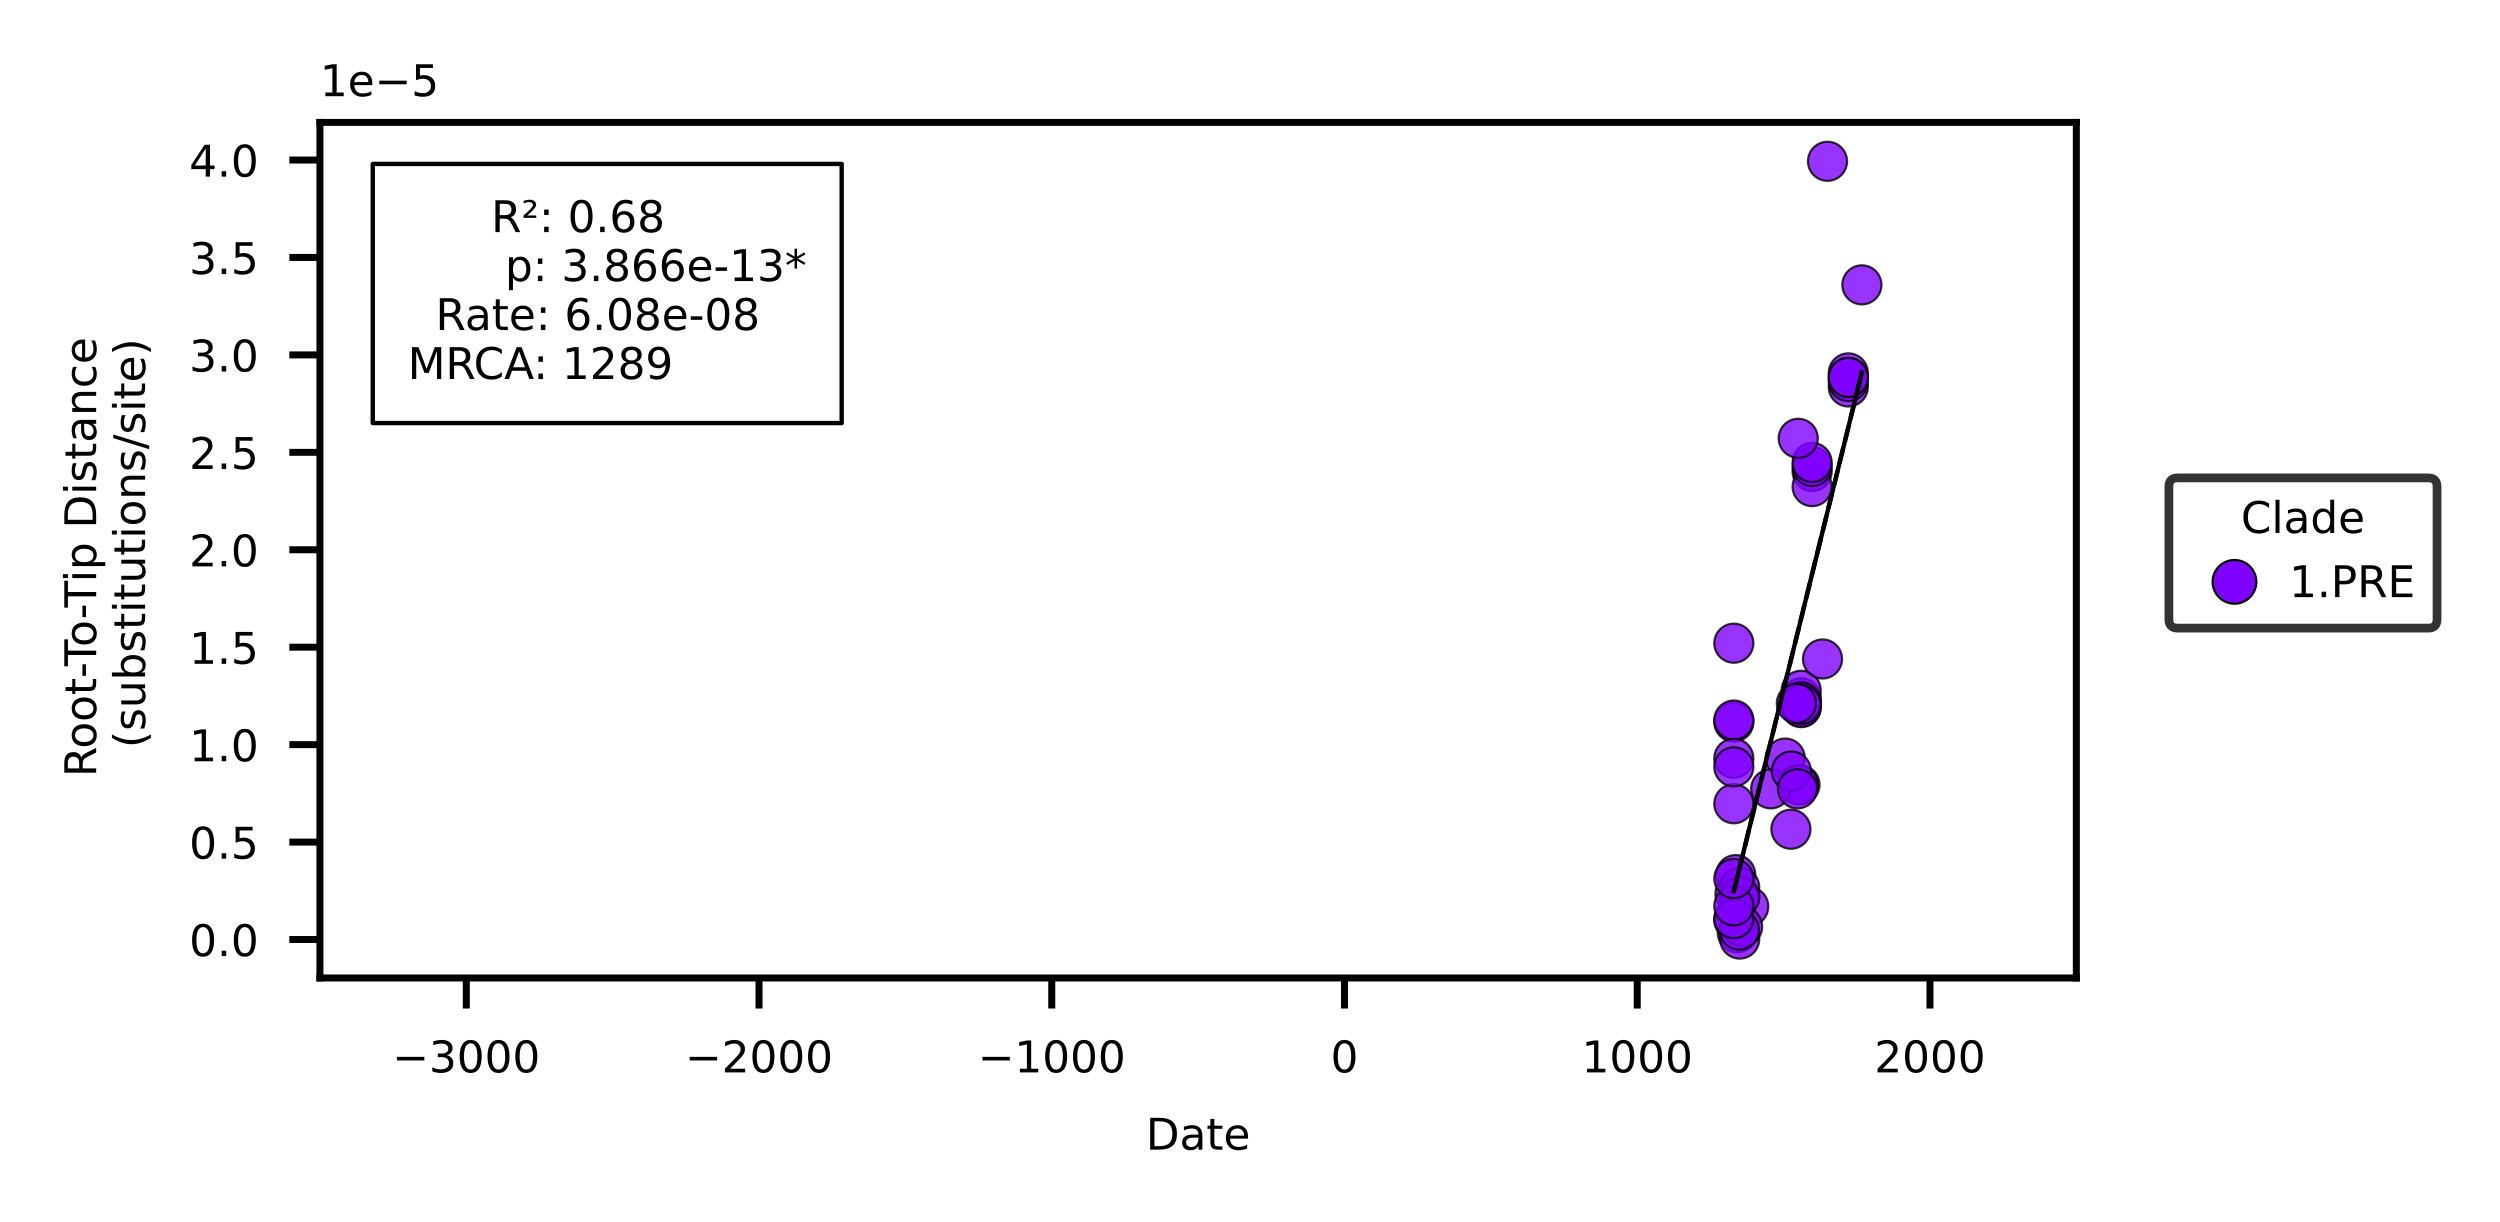 <?xml version="1.0" encoding="utf-8" standalone="no"?>
<!DOCTYPE svg PUBLIC "-//W3C//DTD SVG 1.1//EN"
  "http://www.w3.org/Graphics/SVG/1.1/DTD/svg11.dtd">
<!-- Created with matplotlib (https://matplotlib.org/) -->
<svg height="139.725pt" version="1.1" viewBox="0 0 285.924 139.725" width="285.924pt" xmlns="http://www.w3.org/2000/svg" xmlns:xlink="http://www.w3.org/1999/xlink">
 <defs>
  <style type="text/css">*{stroke-linecap:butt;stroke-linejoin:round;}</style>
 </defs>
 <g id="figure_1">
  <g id="patch_1">
   <path d="M 0 139.725 
L 285.924 139.725 
L 285.924 0 
L 0 0 
z
" style="fill:#ffffff;"/>
  </g>
  <g id="axes_1">
   <g id="patch_2">
    <path d="M 36.59 111.847 
L 237.47 111.847 
L 237.47 13.999 
L 36.59 13.999 
z
" style="fill:#ffffff;"/>
   </g>
   <g id="PathCollection_1">
    <defs>
     <path d="M 0 0 
C 0 0 0 0 0 0 
C 0 0 0 0 0 0 
C 0 0 0 0 0 0 
C 0 0 0 0 0 0 
C 0 0 0 0 0 0 
C 0 0 0 0 0 0 
C 0 0 0 0 0 0 
C 0 0 0 0 0 0 
z
" id="m94edfb9f99" style="stroke:#000000;stroke-opacity:0.8;"/>
    </defs>
    <g clip-path="url(#p21deeef54f)">
     <use style="fill-opacity:0.8;stroke:#000000;stroke-opacity:0.8;" x="205.998" xlink:href="#m94edfb9f99" y="80.273"/>
     <use style="fill-opacity:0.8;stroke:#000000;stroke-opacity:0.8;" x="205.998" xlink:href="#m94edfb9f99" y="80.844"/>
     <use style="fill-opacity:0.8;stroke:#000000;stroke-opacity:0.8;" x="205.998" xlink:href="#m94edfb9f99" y="80.689"/>
     <use style="fill-opacity:0.8;stroke:#000000;stroke-opacity:0.8;" x="205.998" xlink:href="#m94edfb9f99" y="80.929"/>
     <use style="fill-opacity:0.8;stroke:#000000;stroke-opacity:0.8;" x="205.998" xlink:href="#m94edfb9f99" y="79.805"/>
     <use style="fill-opacity:0.8;stroke:#000000;stroke-opacity:0.8;" x="205.998" xlink:href="#m94edfb9f99" y="78.945"/>
     <use style="fill-opacity:0.8;stroke:#000000;stroke-opacity:0.8;" x="205.998" xlink:href="#m94edfb9f99" y="80.273"/>
     <use style="fill-opacity:0.8;stroke:#000000;stroke-opacity:0.8;" x="205.998" xlink:href="#m94edfb9f99" y="80.578"/>
     <use style="fill-opacity:0.8;stroke:#000000;stroke-opacity:0.8;" x="204.827" xlink:href="#m94edfb9f99" y="94.837"/>
     <use style="fill-opacity:0.8;stroke:#000000;stroke-opacity:0.8;" x="204.174" xlink:href="#m94edfb9f99" y="86.7"/>
     <use style="fill-opacity:0.8;stroke:#000000;stroke-opacity:0.8;" x="198.7" xlink:href="#m94edfb9f99" y="106.692"/>
     <use style="fill-opacity:0.8;stroke:#000000;stroke-opacity:0.8;" x="198.516" xlink:href="#m94edfb9f99" y="100.032"/>
     <use style="fill-opacity:0.8;stroke:#000000;stroke-opacity:0.8;" x="205.446" xlink:href="#m94edfb9f99" y="80.449"/>
     <use style="fill-opacity:0.8;stroke:#000000;stroke-opacity:0.8;" x="198.968" xlink:href="#m94edfb9f99" y="107.4"/>
     <use style="fill-opacity:0.8;stroke:#000000;stroke-opacity:0.8;" x="205.864" xlink:href="#m94edfb9f99" y="89.752"/>
     <use style="fill-opacity:0.8;stroke:#000000;stroke-opacity:0.8;" x="208.442" xlink:href="#m94edfb9f99" y="75.366"/>
     <use style="fill-opacity:0.8;stroke:#000000;stroke-opacity:0.8;" x="207.254" xlink:href="#m94edfb9f99" y="53.93"/>
     <use style="fill-opacity:0.8;stroke:#000000;stroke-opacity:0.8;" x="207.254" xlink:href="#m94edfb9f99" y="55.656"/>
     <use style="fill-opacity:0.8;stroke:#000000;stroke-opacity:0.8;" x="207.254" xlink:href="#m94edfb9f99" y="53.358"/>
     <use style="fill-opacity:0.8;stroke:#000000;stroke-opacity:0.8;" x="207.254" xlink:href="#m94edfb9f99" y="52.891"/>
     <use style="fill-opacity:0.8;stroke:#000000;stroke-opacity:0.8;" x="198.432" xlink:href="#m94edfb9f99" y="102.2"/>
     <use style="fill-opacity:0.8;stroke:#000000;stroke-opacity:0.8;" x="198.298" xlink:href="#m94edfb9f99" y="105.237"/>
     <use style="fill-opacity:0.8;stroke:#000000;stroke-opacity:0.8;" x="198.968" xlink:href="#m94edfb9f99" y="102.59"/>
     <use style="fill-opacity:0.8;stroke:#000000;stroke-opacity:0.8;" x="198.968" xlink:href="#m94edfb9f99" y="101.48"/>
     <use style="fill-opacity:0.8;stroke:#000000;stroke-opacity:0.8;" x="200.005" xlink:href="#m94edfb9f99" y="103.68"/>
     <use style="fill-opacity:0.8;stroke:#000000;stroke-opacity:0.8;" x="199.302" xlink:href="#m94edfb9f99" y="105.977"/>
     <use style="fill-opacity:0.8;stroke:#000000;stroke-opacity:0.8;" x="211.389" xlink:href="#m94edfb9f99" y="44.257"/>
     <use style="fill-opacity:0.8;stroke:#000000;stroke-opacity:0.8;" x="211.389" xlink:href="#m94edfb9f99" y="43.634"/>
     <use style="fill-opacity:0.8;stroke:#000000;stroke-opacity:0.8;" x="211.389" xlink:href="#m94edfb9f99" y="42.647"/>
     <use style="fill-opacity:0.8;stroke:#000000;stroke-opacity:0.8;" x="211.389" xlink:href="#m94edfb9f99" y="43.167"/>
     <use style="fill-opacity:0.8;stroke:#000000;stroke-opacity:0.8;" x="211.389" xlink:href="#m94edfb9f99" y="43.167"/>
     <use style="fill-opacity:0.8;stroke:#000000;stroke-opacity:0.8;" x="198.934" xlink:href="#m94edfb9f99" y="106.38"/>
     <use style="fill-opacity:0.8;stroke:#000000;stroke-opacity:0.8;" x="198.968" xlink:href="#m94edfb9f99" y="102.573"/>
     <use style="fill-opacity:0.8;stroke:#000000;stroke-opacity:0.8;" x="209.012" xlink:href="#m94edfb9f99" y="18.447"/>
     <use style="fill-opacity:0.8;stroke:#000000;stroke-opacity:0.8;" x="212.945" xlink:href="#m94edfb9f99" y="32.579"/>
     <use style="fill-opacity:0.8;stroke:#000000;stroke-opacity:0.8;" x="205.664" xlink:href="#m94edfb9f99" y="50.13"/>
     <use style="fill-opacity:0.8;stroke:#000000;stroke-opacity:0.8;" x="205.664" xlink:href="#m94edfb9f99" y="89.752"/>
     <use style="fill-opacity:0.8;stroke:#000000;stroke-opacity:0.8;" x="202.516" xlink:href="#m94edfb9f99" y="90.22"/>
     <use style="fill-opacity:0.8;stroke:#000000;stroke-opacity:0.8;" x="204.877" xlink:href="#m94edfb9f99" y="88.186"/>
     <use style="fill-opacity:0.8;stroke:#000000;stroke-opacity:0.8;" x="205.58" xlink:href="#m94edfb9f99" y="90.22"/>
     <use style="fill-opacity:0.8;stroke:#000000;stroke-opacity:0.8;" x="198.298" xlink:href="#m94edfb9f99" y="73.563"/>
     <use style="fill-opacity:0.8;stroke:#000000;stroke-opacity:0.8;" x="198.298" xlink:href="#m94edfb9f99" y="105.055"/>
     <use style="fill-opacity:0.8;stroke:#000000;stroke-opacity:0.8;" x="198.298" xlink:href="#m94edfb9f99" y="103.607"/>
     <use style="fill-opacity:0.8;stroke:#000000;stroke-opacity:0.8;" x="198.298" xlink:href="#m94edfb9f99" y="82.585"/>
     <use style="fill-opacity:0.8;stroke:#000000;stroke-opacity:0.8;" x="198.298" xlink:href="#m94edfb9f99" y="82.349"/>
     <use style="fill-opacity:0.8;stroke:#000000;stroke-opacity:0.8;" x="198.298" xlink:href="#m94edfb9f99" y="91.925"/>
     <use style="fill-opacity:0.8;stroke:#000000;stroke-opacity:0.8;" x="198.298" xlink:href="#m94edfb9f99" y="86.728"/>
     <use style="fill-opacity:0.8;stroke:#000000;stroke-opacity:0.8;" x="198.298" xlink:href="#m94edfb9f99" y="87.702"/>
     <use style="fill-opacity:0.8;stroke:#000000;stroke-opacity:0.8;" x="198.298" xlink:href="#m94edfb9f99" y="100.481"/>
    </g>
   </g>
   <g id="PathCollection_2">
    <g clip-path="url(#p21deeef54f)">
     <use style="fill-opacity:0.8;stroke:#000000;stroke-opacity:0.8;" x="205.998" xlink:href="#m94edfb9f99" y="80.273"/>
     <use style="fill-opacity:0.8;stroke:#000000;stroke-opacity:0.8;" x="205.998" xlink:href="#m94edfb9f99" y="80.844"/>
     <use style="fill-opacity:0.8;stroke:#000000;stroke-opacity:0.8;" x="205.998" xlink:href="#m94edfb9f99" y="80.689"/>
     <use style="fill-opacity:0.8;stroke:#000000;stroke-opacity:0.8;" x="205.998" xlink:href="#m94edfb9f99" y="80.929"/>
     <use style="fill-opacity:0.8;stroke:#000000;stroke-opacity:0.8;" x="205.998" xlink:href="#m94edfb9f99" y="79.805"/>
     <use style="fill-opacity:0.8;stroke:#000000;stroke-opacity:0.8;" x="205.998" xlink:href="#m94edfb9f99" y="78.945"/>
     <use style="fill-opacity:0.8;stroke:#000000;stroke-opacity:0.8;" x="205.998" xlink:href="#m94edfb9f99" y="80.273"/>
     <use style="fill-opacity:0.8;stroke:#000000;stroke-opacity:0.8;" x="205.998" xlink:href="#m94edfb9f99" y="80.578"/>
     <use style="fill-opacity:0.8;stroke:#000000;stroke-opacity:0.8;" x="204.827" xlink:href="#m94edfb9f99" y="94.837"/>
     <use style="fill-opacity:0.8;stroke:#000000;stroke-opacity:0.8;" x="204.174" xlink:href="#m94edfb9f99" y="86.7"/>
     <use style="fill-opacity:0.8;stroke:#000000;stroke-opacity:0.8;" x="198.7" xlink:href="#m94edfb9f99" y="106.692"/>
     <use style="fill-opacity:0.8;stroke:#000000;stroke-opacity:0.8;" x="198.516" xlink:href="#m94edfb9f99" y="100.032"/>
     <use style="fill-opacity:0.8;stroke:#000000;stroke-opacity:0.8;" x="205.446" xlink:href="#m94edfb9f99" y="80.449"/>
     <use style="fill-opacity:0.8;stroke:#000000;stroke-opacity:0.8;" x="198.968" xlink:href="#m94edfb9f99" y="107.4"/>
     <use style="fill-opacity:0.8;stroke:#000000;stroke-opacity:0.8;" x="205.864" xlink:href="#m94edfb9f99" y="89.752"/>
     <use style="fill-opacity:0.8;stroke:#000000;stroke-opacity:0.8;" x="208.442" xlink:href="#m94edfb9f99" y="75.366"/>
     <use style="fill-opacity:0.8;stroke:#000000;stroke-opacity:0.8;" x="207.254" xlink:href="#m94edfb9f99" y="53.93"/>
     <use style="fill-opacity:0.8;stroke:#000000;stroke-opacity:0.8;" x="207.254" xlink:href="#m94edfb9f99" y="55.656"/>
     <use style="fill-opacity:0.8;stroke:#000000;stroke-opacity:0.8;" x="207.254" xlink:href="#m94edfb9f99" y="53.358"/>
     <use style="fill-opacity:0.8;stroke:#000000;stroke-opacity:0.8;" x="207.254" xlink:href="#m94edfb9f99" y="52.891"/>
     <use style="fill-opacity:0.8;stroke:#000000;stroke-opacity:0.8;" x="198.432" xlink:href="#m94edfb9f99" y="102.2"/>
     <use style="fill-opacity:0.8;stroke:#000000;stroke-opacity:0.8;" x="198.298" xlink:href="#m94edfb9f99" y="105.237"/>
     <use style="fill-opacity:0.8;stroke:#000000;stroke-opacity:0.8;" x="198.968" xlink:href="#m94edfb9f99" y="102.59"/>
     <use style="fill-opacity:0.8;stroke:#000000;stroke-opacity:0.8;" x="198.968" xlink:href="#m94edfb9f99" y="101.48"/>
     <use style="fill-opacity:0.8;stroke:#000000;stroke-opacity:0.8;" x="200.005" xlink:href="#m94edfb9f99" y="103.68"/>
     <use style="fill-opacity:0.8;stroke:#000000;stroke-opacity:0.8;" x="199.302" xlink:href="#m94edfb9f99" y="105.977"/>
     <use style="fill-opacity:0.8;stroke:#000000;stroke-opacity:0.8;" x="211.389" xlink:href="#m94edfb9f99" y="44.257"/>
     <use style="fill-opacity:0.8;stroke:#000000;stroke-opacity:0.8;" x="211.389" xlink:href="#m94edfb9f99" y="43.634"/>
     <use style="fill-opacity:0.8;stroke:#000000;stroke-opacity:0.8;" x="211.389" xlink:href="#m94edfb9f99" y="42.647"/>
     <use style="fill-opacity:0.8;stroke:#000000;stroke-opacity:0.8;" x="211.389" xlink:href="#m94edfb9f99" y="43.167"/>
     <use style="fill-opacity:0.8;stroke:#000000;stroke-opacity:0.8;" x="211.389" xlink:href="#m94edfb9f99" y="43.167"/>
     <use style="fill-opacity:0.8;stroke:#000000;stroke-opacity:0.8;" x="198.934" xlink:href="#m94edfb9f99" y="106.38"/>
     <use style="fill-opacity:0.8;stroke:#000000;stroke-opacity:0.8;" x="198.968" xlink:href="#m94edfb9f99" y="102.573"/>
     <use style="fill-opacity:0.8;stroke:#000000;stroke-opacity:0.8;" x="209.012" xlink:href="#m94edfb9f99" y="18.447"/>
     <use style="fill-opacity:0.8;stroke:#000000;stroke-opacity:0.8;" x="212.945" xlink:href="#m94edfb9f99" y="32.579"/>
     <use style="fill-opacity:0.8;stroke:#000000;stroke-opacity:0.8;" x="205.664" xlink:href="#m94edfb9f99" y="50.13"/>
     <use style="fill-opacity:0.8;stroke:#000000;stroke-opacity:0.8;" x="205.664" xlink:href="#m94edfb9f99" y="89.752"/>
     <use style="fill-opacity:0.8;stroke:#000000;stroke-opacity:0.8;" x="202.516" xlink:href="#m94edfb9f99" y="90.22"/>
     <use style="fill-opacity:0.8;stroke:#000000;stroke-opacity:0.8;" x="204.877" xlink:href="#m94edfb9f99" y="88.186"/>
     <use style="fill-opacity:0.8;stroke:#000000;stroke-opacity:0.8;" x="205.58" xlink:href="#m94edfb9f99" y="90.22"/>
     <use style="fill-opacity:0.8;stroke:#000000;stroke-opacity:0.8;" x="198.298" xlink:href="#m94edfb9f99" y="73.563"/>
     <use style="fill-opacity:0.8;stroke:#000000;stroke-opacity:0.8;" x="198.298" xlink:href="#m94edfb9f99" y="105.055"/>
     <use style="fill-opacity:0.8;stroke:#000000;stroke-opacity:0.8;" x="198.298" xlink:href="#m94edfb9f99" y="103.607"/>
     <use style="fill-opacity:0.8;stroke:#000000;stroke-opacity:0.8;" x="198.298" xlink:href="#m94edfb9f99" y="82.585"/>
     <use style="fill-opacity:0.8;stroke:#000000;stroke-opacity:0.8;" x="198.298" xlink:href="#m94edfb9f99" y="82.349"/>
     <use style="fill-opacity:0.8;stroke:#000000;stroke-opacity:0.8;" x="198.298" xlink:href="#m94edfb9f99" y="91.925"/>
     <use style="fill-opacity:0.8;stroke:#000000;stroke-opacity:0.8;" x="198.298" xlink:href="#m94edfb9f99" y="86.728"/>
     <use style="fill-opacity:0.8;stroke:#000000;stroke-opacity:0.8;" x="198.298" xlink:href="#m94edfb9f99" y="87.702"/>
     <use style="fill-opacity:0.8;stroke:#000000;stroke-opacity:0.8;" x="198.298" xlink:href="#m94edfb9f99" y="100.481"/>
    </g>
   </g>
   <g id="matplotlib.axis_1">
    <g id="xtick_1">
     <g id="line2d_1">
      <defs>
       <path d="M 0 0 
L 0 3.5 
" id="md6b001696e" style="stroke:#000000;stroke-width:0.8;"/>
      </defs>
      <g>
       <use style="stroke:#000000;stroke-width:0.8;" x="53.33" xlink:href="#md6b001696e" y="111.847"/>
      </g>
     </g>
     <g id="text_1">
      <!-- −3000 -->
      <g transform="translate(44.872 122.646)scale(0.05 -0.05)">
       <defs>
        <path d="M 10.594 35.5 
L 73.188 35.5 
L 73.188 27.203 
L 10.594 27.203 
z
" id="DejaVuSans-8722"/>
        <path d="M 40.578 39.312 
Q 47.656 37.797 51.625 33 
Q 55.609 28.219 55.609 21.188 
Q 55.609 10.406 48.188 4.484 
Q 40.766 -1.422 27.094 -1.422 
Q 22.516 -1.422 17.656 -0.516 
Q 12.797 0.391 7.625 2.203 
L 7.625 11.719 
Q 11.719 9.328 16.594 8.109 
Q 21.484 6.891 26.812 6.891 
Q 36.078 6.891 40.938 10.547 
Q 45.797 14.203 45.797 21.188 
Q 45.797 27.641 41.281 31.266 
Q 36.766 34.906 28.719 34.906 
L 20.219 34.906 
L 20.219 43.016 
L 29.109 43.016 
Q 36.375 43.016 40.234 45.922 
Q 44.094 48.828 44.094 54.297 
Q 44.094 59.906 40.109 62.906 
Q 36.141 65.922 28.719 65.922 
Q 24.656 65.922 20.016 65.031 
Q 15.375 64.156 9.812 62.312 
L 9.812 71.094 
Q 15.438 72.656 20.344 73.438 
Q 25.25 74.219 29.594 74.219 
Q 40.828 74.219 47.359 69.109 
Q 53.906 64.016 53.906 55.328 
Q 53.906 49.266 50.438 45.094 
Q 46.969 40.922 40.578 39.312 
z
" id="DejaVuSans-51"/>
        <path d="M 31.781 66.406 
Q 24.172 66.406 20.328 58.906 
Q 16.5 51.422 16.5 36.375 
Q 16.5 21.391 20.328 13.891 
Q 24.172 6.391 31.781 6.391 
Q 39.453 6.391 43.281 13.891 
Q 47.125 21.391 47.125 36.375 
Q 47.125 51.422 43.281 58.906 
Q 39.453 66.406 31.781 66.406 
z
M 31.781 74.219 
Q 44.047 74.219 50.516 64.516 
Q 56.984 54.828 56.984 36.375 
Q 56.984 17.969 50.516 8.266 
Q 44.047 -1.422 31.781 -1.422 
Q 19.531 -1.422 13.062 8.266 
Q 6.594 17.969 6.594 36.375 
Q 6.594 54.828 13.062 64.516 
Q 19.531 74.219 31.781 74.219 
z
" id="DejaVuSans-48"/>
       </defs>
       <use xlink:href="#DejaVuSans-8722"/>
       <use x="83.789" xlink:href="#DejaVuSans-51"/>
       <use x="147.412" xlink:href="#DejaVuSans-48"/>
       <use x="211.035" xlink:href="#DejaVuSans-48"/>
       <use x="274.658" xlink:href="#DejaVuSans-48"/>
      </g>
     </g>
    </g>
    <g id="xtick_2">
     <g id="line2d_2">
      <g>
       <use style="stroke:#000000;stroke-width:0.8;" x="86.81" xlink:href="#md6b001696e" y="111.847"/>
      </g>
     </g>
     <g id="text_2">
      <!-- −2000 -->
      <g transform="translate(78.352 122.646)scale(0.05 -0.05)">
       <defs>
        <path d="M 19.188 8.297 
L 53.609 8.297 
L 53.609 0 
L 7.328 0 
L 7.328 8.297 
Q 12.938 14.109 22.625 23.891 
Q 32.328 33.688 34.812 36.531 
Q 39.547 41.844 41.422 45.531 
Q 43.312 49.219 43.312 52.781 
Q 43.312 58.594 39.234 62.25 
Q 35.156 65.922 28.609 65.922 
Q 23.969 65.922 18.812 64.312 
Q 13.672 62.703 7.812 59.422 
L 7.812 69.391 
Q 13.766 71.781 18.938 73 
Q 24.125 74.219 28.422 74.219 
Q 39.75 74.219 46.484 68.547 
Q 53.219 62.891 53.219 53.422 
Q 53.219 48.922 51.531 44.891 
Q 49.859 40.875 45.406 35.406 
Q 44.188 33.984 37.641 27.219 
Q 31.109 20.453 19.188 8.297 
z
" id="DejaVuSans-50"/>
       </defs>
       <use xlink:href="#DejaVuSans-8722"/>
       <use x="83.789" xlink:href="#DejaVuSans-50"/>
       <use x="147.412" xlink:href="#DejaVuSans-48"/>
       <use x="211.035" xlink:href="#DejaVuSans-48"/>
       <use x="274.658" xlink:href="#DejaVuSans-48"/>
      </g>
     </g>
    </g>
    <g id="xtick_3">
     <g id="line2d_3">
      <g>
       <use style="stroke:#000000;stroke-width:0.8;" x="120.29" xlink:href="#md6b001696e" y="111.847"/>
      </g>
     </g>
     <g id="text_3">
      <!-- −1000 -->
      <g transform="translate(111.832 122.646)scale(0.05 -0.05)">
       <defs>
        <path d="M 12.406 8.297 
L 28.516 8.297 
L 28.516 63.922 
L 10.984 60.406 
L 10.984 69.391 
L 28.422 72.906 
L 38.281 72.906 
L 38.281 8.297 
L 54.391 8.297 
L 54.391 0 
L 12.406 0 
z
" id="DejaVuSans-49"/>
       </defs>
       <use xlink:href="#DejaVuSans-8722"/>
       <use x="83.789" xlink:href="#DejaVuSans-49"/>
       <use x="147.412" xlink:href="#DejaVuSans-48"/>
       <use x="211.035" xlink:href="#DejaVuSans-48"/>
       <use x="274.658" xlink:href="#DejaVuSans-48"/>
      </g>
     </g>
    </g>
    <g id="xtick_4">
     <g id="line2d_4">
      <g>
       <use style="stroke:#000000;stroke-width:0.8;" x="153.77" xlink:href="#md6b001696e" y="111.847"/>
      </g>
     </g>
     <g id="text_4">
      <!-- 0 -->
      <g transform="translate(152.179 122.646)scale(0.05 -0.05)">
       <use xlink:href="#DejaVuSans-48"/>
      </g>
     </g>
    </g>
    <g id="xtick_5">
     <g id="line2d_5">
      <g>
       <use style="stroke:#000000;stroke-width:0.8;" x="187.25" xlink:href="#md6b001696e" y="111.847"/>
      </g>
     </g>
     <g id="text_5">
      <!-- 1000 -->
      <g transform="translate(180.887 122.646)scale(0.05 -0.05)">
       <use xlink:href="#DejaVuSans-49"/>
       <use x="63.623" xlink:href="#DejaVuSans-48"/>
       <use x="127.246" xlink:href="#DejaVuSans-48"/>
       <use x="190.869" xlink:href="#DejaVuSans-48"/>
      </g>
     </g>
    </g>
    <g id="xtick_6">
     <g id="line2d_6">
      <g>
       <use style="stroke:#000000;stroke-width:0.8;" x="220.73" xlink:href="#md6b001696e" y="111.847"/>
      </g>
     </g>
     <g id="text_6">
      <!-- 2000 -->
      <g transform="translate(214.367 122.646)scale(0.05 -0.05)">
       <use xlink:href="#DejaVuSans-50"/>
       <use x="63.623" xlink:href="#DejaVuSans-48"/>
       <use x="127.246" xlink:href="#DejaVuSans-48"/>
       <use x="190.869" xlink:href="#DejaVuSans-48"/>
      </g>
     </g>
    </g>
    <g id="text_7">
     <!-- Date -->
     <g transform="translate(131.054 131.486)scale(0.05 -0.05)">
      <defs>
       <path d="M 19.672 64.797 
L 19.672 8.109 
L 31.594 8.109 
Q 46.688 8.109 53.688 14.938 
Q 60.688 21.781 60.688 36.531 
Q 60.688 51.172 53.688 57.984 
Q 46.688 64.797 31.594 64.797 
z
M 9.812 72.906 
L 30.078 72.906 
Q 51.266 72.906 61.172 64.094 
Q 71.094 55.281 71.094 36.531 
Q 71.094 17.672 61.125 8.828 
Q 51.172 0 30.078 0 
L 9.812 0 
z
" id="DejaVuSans-68"/>
       <path d="M 34.281 27.484 
Q 23.391 27.484 19.188 25 
Q 14.984 22.516 14.984 16.5 
Q 14.984 11.719 18.141 8.906 
Q 21.297 6.109 26.703 6.109 
Q 34.188 6.109 38.703 11.406 
Q 43.219 16.703 43.219 25.484 
L 43.219 27.484 
z
M 52.203 31.203 
L 52.203 0 
L 43.219 0 
L 43.219 8.297 
Q 40.141 3.328 35.547 0.953 
Q 30.953 -1.422 24.312 -1.422 
Q 15.922 -1.422 10.953 3.297 
Q 6 8.016 6 15.922 
Q 6 25.141 12.172 29.828 
Q 18.359 34.516 30.609 34.516 
L 43.219 34.516 
L 43.219 35.406 
Q 43.219 41.609 39.141 45 
Q 35.062 48.391 27.688 48.391 
Q 23 48.391 18.547 47.266 
Q 14.109 46.141 10.016 43.891 
L 10.016 52.203 
Q 14.938 54.109 19.578 55.047 
Q 24.219 56 28.609 56 
Q 40.484 56 46.344 49.844 
Q 52.203 43.703 52.203 31.203 
z
" id="DejaVuSans-97"/>
       <path d="M 18.312 70.219 
L 18.312 54.688 
L 36.812 54.688 
L 36.812 47.703 
L 18.312 47.703 
L 18.312 18.016 
Q 18.312 11.328 20.141 9.422 
Q 21.969 7.516 27.594 7.516 
L 36.812 7.516 
L 36.812 0 
L 27.594 0 
Q 17.188 0 13.234 3.875 
Q 9.281 7.766 9.281 18.016 
L 9.281 47.703 
L 2.688 47.703 
L 2.688 54.688 
L 9.281 54.688 
L 9.281 70.219 
z
" id="DejaVuSans-116"/>
       <path d="M 56.203 29.594 
L 56.203 25.203 
L 14.891 25.203 
Q 15.484 15.922 20.484 11.062 
Q 25.484 6.203 34.422 6.203 
Q 39.594 6.203 44.453 7.469 
Q 49.312 8.734 54.109 11.281 
L 54.109 2.781 
Q 49.266 0.734 44.188 -0.344 
Q 39.109 -1.422 33.891 -1.422 
Q 20.797 -1.422 13.156 6.188 
Q 5.516 13.812 5.516 26.812 
Q 5.516 40.234 12.766 48.109 
Q 20.016 56 32.328 56 
Q 43.359 56 49.781 48.891 
Q 56.203 41.797 56.203 29.594 
z
M 47.219 32.234 
Q 47.125 39.594 43.094 43.984 
Q 39.062 48.391 32.422 48.391 
Q 24.906 48.391 20.391 44.141 
Q 15.875 39.891 15.188 32.172 
z
" id="DejaVuSans-101"/>
      </defs>
      <use xlink:href="#DejaVuSans-68"/>
      <use x="77.002" xlink:href="#DejaVuSans-97"/>
      <use x="138.281" xlink:href="#DejaVuSans-116"/>
      <use x="177.49" xlink:href="#DejaVuSans-101"/>
     </g>
    </g>
   </g>
   <g id="matplotlib.axis_2">
    <g id="ytick_1">
     <g id="line2d_7">
      <defs>
       <path d="M 0 0 
L -3.5 0 
" id="m1ec4f9836e" style="stroke:#000000;stroke-width:0.8;"/>
      </defs>
      <g>
       <use style="stroke:#000000;stroke-width:0.8;" x="36.59" xlink:href="#m1ec4f9836e" y="107.452"/>
      </g>
     </g>
     <g id="text_8">
      <!-- 0.0 -->
      <g transform="translate(21.638 109.351)scale(0.05 -0.05)">
       <defs>
        <path d="M 10.688 12.406 
L 21 12.406 
L 21 0 
L 10.688 0 
z
" id="DejaVuSans-46"/>
       </defs>
       <use xlink:href="#DejaVuSans-48"/>
       <use x="63.623" xlink:href="#DejaVuSans-46"/>
       <use x="95.41" xlink:href="#DejaVuSans-48"/>
      </g>
     </g>
    </g>
    <g id="ytick_2">
     <g id="line2d_8">
      <g>
       <use style="stroke:#000000;stroke-width:0.8;" x="36.59" xlink:href="#m1ec4f9836e" y="96.308"/>
      </g>
     </g>
     <g id="text_9">
      <!-- 0.5 -->
      <g transform="translate(21.638 98.207)scale(0.05 -0.05)">
       <defs>
        <path d="M 10.797 72.906 
L 49.516 72.906 
L 49.516 64.594 
L 19.828 64.594 
L 19.828 46.734 
Q 21.969 47.469 24.109 47.828 
Q 26.266 48.188 28.422 48.188 
Q 40.625 48.188 47.75 41.5 
Q 54.891 34.812 54.891 23.391 
Q 54.891 11.625 47.562 5.094 
Q 40.234 -1.422 26.906 -1.422 
Q 22.312 -1.422 17.547 -0.641 
Q 12.797 0.141 7.719 1.703 
L 7.719 11.625 
Q 12.109 9.234 16.797 8.062 
Q 21.484 6.891 26.703 6.891 
Q 35.156 6.891 40.078 11.328 
Q 45.016 15.766 45.016 23.391 
Q 45.016 31 40.078 35.438 
Q 35.156 39.891 26.703 39.891 
Q 22.75 39.891 18.812 39.016 
Q 14.891 38.141 10.797 36.281 
z
" id="DejaVuSans-53"/>
       </defs>
       <use xlink:href="#DejaVuSans-48"/>
       <use x="63.623" xlink:href="#DejaVuSans-46"/>
       <use x="95.41" xlink:href="#DejaVuSans-53"/>
      </g>
     </g>
    </g>
    <g id="ytick_3">
     <g id="line2d_9">
      <g>
       <use style="stroke:#000000;stroke-width:0.8;" x="36.59" xlink:href="#m1ec4f9836e" y="85.164"/>
      </g>
     </g>
     <g id="text_10">
      <!-- 1.0 -->
      <g transform="translate(21.638 87.064)scale(0.05 -0.05)">
       <use xlink:href="#DejaVuSans-49"/>
       <use x="63.623" xlink:href="#DejaVuSans-46"/>
       <use x="95.41" xlink:href="#DejaVuSans-48"/>
      </g>
     </g>
    </g>
    <g id="ytick_4">
     <g id="line2d_10">
      <g>
       <use style="stroke:#000000;stroke-width:0.8;" x="36.59" xlink:href="#m1ec4f9836e" y="74.02"/>
      </g>
     </g>
     <g id="text_11">
      <!-- 1.5 -->
      <g transform="translate(21.638 75.92)scale(0.05 -0.05)">
       <use xlink:href="#DejaVuSans-49"/>
       <use x="63.623" xlink:href="#DejaVuSans-46"/>
       <use x="95.41" xlink:href="#DejaVuSans-53"/>
      </g>
     </g>
    </g>
    <g id="ytick_5">
     <g id="line2d_11">
      <g>
       <use style="stroke:#000000;stroke-width:0.8;" x="36.59" xlink:href="#m1ec4f9836e" y="62.877"/>
      </g>
     </g>
     <g id="text_12">
      <!-- 2.0 -->
      <g transform="translate(21.638 64.776)scale(0.05 -0.05)">
       <use xlink:href="#DejaVuSans-50"/>
       <use x="63.623" xlink:href="#DejaVuSans-46"/>
       <use x="95.41" xlink:href="#DejaVuSans-48"/>
      </g>
     </g>
    </g>
    <g id="ytick_6">
     <g id="line2d_12">
      <g>
       <use style="stroke:#000000;stroke-width:0.8;" x="36.59" xlink:href="#m1ec4f9836e" y="51.733"/>
      </g>
     </g>
     <g id="text_13">
      <!-- 2.5 -->
      <g transform="translate(21.638 53.633)scale(0.05 -0.05)">
       <use xlink:href="#DejaVuSans-50"/>
       <use x="63.623" xlink:href="#DejaVuSans-46"/>
       <use x="95.41" xlink:href="#DejaVuSans-53"/>
      </g>
     </g>
    </g>
    <g id="ytick_7">
     <g id="line2d_13">
      <g>
       <use style="stroke:#000000;stroke-width:0.8;" x="36.59" xlink:href="#m1ec4f9836e" y="40.589"/>
      </g>
     </g>
     <g id="text_14">
      <!-- 3.0 -->
      <g transform="translate(21.638 42.489)scale(0.05 -0.05)">
       <use xlink:href="#DejaVuSans-51"/>
       <use x="63.623" xlink:href="#DejaVuSans-46"/>
       <use x="95.41" xlink:href="#DejaVuSans-48"/>
      </g>
     </g>
    </g>
    <g id="ytick_8">
     <g id="line2d_14">
      <g>
       <use style="stroke:#000000;stroke-width:0.8;" x="36.59" xlink:href="#m1ec4f9836e" y="29.445"/>
      </g>
     </g>
     <g id="text_15">
      <!-- 3.5 -->
      <g transform="translate(21.638 31.345)scale(0.05 -0.05)">
       <use xlink:href="#DejaVuSans-51"/>
       <use x="63.623" xlink:href="#DejaVuSans-46"/>
       <use x="95.41" xlink:href="#DejaVuSans-53"/>
      </g>
     </g>
    </g>
    <g id="ytick_9">
     <g id="line2d_15">
      <g>
       <use style="stroke:#000000;stroke-width:0.8;" x="36.59" xlink:href="#m1ec4f9836e" y="18.302"/>
      </g>
     </g>
     <g id="text_16">
      <!-- 4.0 -->
      <g transform="translate(21.638 20.201)scale(0.05 -0.05)">
       <defs>
        <path d="M 37.797 64.312 
L 12.891 25.391 
L 37.797 25.391 
z
M 35.203 72.906 
L 47.609 72.906 
L 47.609 25.391 
L 58.016 25.391 
L 58.016 17.188 
L 47.609 17.188 
L 47.609 0 
L 37.797 0 
L 37.797 17.188 
L 4.891 17.188 
L 4.891 26.703 
z
" id="DejaVuSans-52"/>
       </defs>
       <use xlink:href="#DejaVuSans-52"/>
       <use x="63.623" xlink:href="#DejaVuSans-46"/>
       <use x="95.41" xlink:href="#DejaVuSans-48"/>
      </g>
     </g>
    </g>
    <g id="text_17">
     <!-- Root-To-Tip Distance  -->
     <g transform="translate(10.999 88.864)rotate(-90)scale(0.05 -0.05)">
      <defs>
       <path d="M 44.391 34.188 
Q 47.562 33.109 50.562 29.594 
Q 53.562 26.078 56.594 19.922 
L 66.609 0 
L 56 0 
L 46.688 18.703 
Q 43.062 26.031 39.672 28.422 
Q 36.281 30.812 30.422 30.812 
L 19.672 30.812 
L 19.672 0 
L 9.812 0 
L 9.812 72.906 
L 32.078 72.906 
Q 44.578 72.906 50.734 67.672 
Q 56.891 62.453 56.891 51.906 
Q 56.891 45.016 53.688 40.469 
Q 50.484 35.938 44.391 34.188 
z
M 19.672 64.797 
L 19.672 38.922 
L 32.078 38.922 
Q 39.203 38.922 42.844 42.219 
Q 46.484 45.516 46.484 51.906 
Q 46.484 58.297 42.844 61.547 
Q 39.203 64.797 32.078 64.797 
z
" id="DejaVuSans-82"/>
       <path d="M 30.609 48.391 
Q 23.391 48.391 19.188 42.75 
Q 14.984 37.109 14.984 27.297 
Q 14.984 17.484 19.156 11.844 
Q 23.344 6.203 30.609 6.203 
Q 37.797 6.203 41.984 11.859 
Q 46.188 17.531 46.188 27.297 
Q 46.188 37.016 41.984 42.703 
Q 37.797 48.391 30.609 48.391 
z
M 30.609 56 
Q 42.328 56 49.016 48.375 
Q 55.719 40.766 55.719 27.297 
Q 55.719 13.875 49.016 6.219 
Q 42.328 -1.422 30.609 -1.422 
Q 18.844 -1.422 12.172 6.219 
Q 5.516 13.875 5.516 27.297 
Q 5.516 40.766 12.172 48.375 
Q 18.844 56 30.609 56 
z
" id="DejaVuSans-111"/>
       <path d="M 4.891 31.391 
L 31.203 31.391 
L 31.203 23.391 
L 4.891 23.391 
z
" id="DejaVuSans-45"/>
       <path d="M -0.297 72.906 
L 61.375 72.906 
L 61.375 64.594 
L 35.5 64.594 
L 35.5 0 
L 25.594 0 
L 25.594 64.594 
L -0.297 64.594 
z
" id="DejaVuSans-84"/>
       <path d="M 9.422 54.688 
L 18.406 54.688 
L 18.406 0 
L 9.422 0 
z
M 9.422 75.984 
L 18.406 75.984 
L 18.406 64.594 
L 9.422 64.594 
z
" id="DejaVuSans-105"/>
       <path d="M 18.109 8.203 
L 18.109 -20.797 
L 9.078 -20.797 
L 9.078 54.688 
L 18.109 54.688 
L 18.109 46.391 
Q 20.953 51.266 25.266 53.625 
Q 29.594 56 35.594 56 
Q 45.562 56 51.781 48.094 
Q 58.016 40.188 58.016 27.297 
Q 58.016 14.406 51.781 6.484 
Q 45.562 -1.422 35.594 -1.422 
Q 29.594 -1.422 25.266 0.953 
Q 20.953 3.328 18.109 8.203 
z
M 48.688 27.297 
Q 48.688 37.203 44.609 42.844 
Q 40.531 48.484 33.406 48.484 
Q 26.266 48.484 22.188 42.844 
Q 18.109 37.203 18.109 27.297 
Q 18.109 17.391 22.188 11.75 
Q 26.266 6.109 33.406 6.109 
Q 40.531 6.109 44.609 11.75 
Q 48.688 17.391 48.688 27.297 
z
" id="DejaVuSans-112"/>
       <path id="DejaVuSans-32"/>
       <path d="M 44.281 53.078 
L 44.281 44.578 
Q 40.484 46.531 36.375 47.5 
Q 32.281 48.484 27.875 48.484 
Q 21.188 48.484 17.844 46.438 
Q 14.5 44.391 14.5 40.281 
Q 14.5 37.156 16.891 35.375 
Q 19.281 33.594 26.516 31.984 
L 29.594 31.297 
Q 39.156 29.25 43.188 25.516 
Q 47.219 21.781 47.219 15.094 
Q 47.219 7.469 41.188 3.016 
Q 35.156 -1.422 24.609 -1.422 
Q 20.219 -1.422 15.453 -0.562 
Q 10.688 0.297 5.422 2 
L 5.422 11.281 
Q 10.406 8.688 15.234 7.391 
Q 20.062 6.109 24.812 6.109 
Q 31.156 6.109 34.562 8.281 
Q 37.984 10.453 37.984 14.406 
Q 37.984 18.062 35.516 20.016 
Q 33.062 21.969 24.703 23.781 
L 21.578 24.516 
Q 13.234 26.266 9.516 29.906 
Q 5.812 33.547 5.812 39.891 
Q 5.812 47.609 11.281 51.797 
Q 16.75 56 26.812 56 
Q 31.781 56 36.172 55.266 
Q 40.578 54.547 44.281 53.078 
z
" id="DejaVuSans-115"/>
       <path d="M 54.891 33.016 
L 54.891 0 
L 45.906 0 
L 45.906 32.719 
Q 45.906 40.484 42.875 44.328 
Q 39.844 48.188 33.797 48.188 
Q 26.516 48.188 22.312 43.547 
Q 18.109 38.922 18.109 30.906 
L 18.109 0 
L 9.078 0 
L 9.078 54.688 
L 18.109 54.688 
L 18.109 46.188 
Q 21.344 51.125 25.703 53.562 
Q 30.078 56 35.797 56 
Q 45.219 56 50.047 50.172 
Q 54.891 44.344 54.891 33.016 
z
" id="DejaVuSans-110"/>
       <path d="M 48.781 52.594 
L 48.781 44.188 
Q 44.969 46.297 41.141 47.344 
Q 37.312 48.391 33.406 48.391 
Q 24.656 48.391 19.812 42.844 
Q 14.984 37.312 14.984 27.297 
Q 14.984 17.281 19.812 11.734 
Q 24.656 6.203 33.406 6.203 
Q 37.312 6.203 41.141 7.25 
Q 44.969 8.297 48.781 10.406 
L 48.781 2.094 
Q 45.016 0.344 40.984 -0.531 
Q 36.969 -1.422 32.422 -1.422 
Q 20.062 -1.422 12.781 6.344 
Q 5.516 14.109 5.516 27.297 
Q 5.516 40.672 12.859 48.328 
Q 20.219 56 33.016 56 
Q 37.156 56 41.109 55.141 
Q 45.062 54.297 48.781 52.594 
z
" id="DejaVuSans-99"/>
      </defs>
      <use xlink:href="#DejaVuSans-82"/>
      <use x="64.982" xlink:href="#DejaVuSans-111"/>
      <use x="126.164" xlink:href="#DejaVuSans-111"/>
      <use x="187.346" xlink:href="#DejaVuSans-116"/>
      <use x="226.555" xlink:href="#DejaVuSans-45"/>
      <use x="253.514" xlink:href="#DejaVuSans-84"/>
      <use x="297.598" xlink:href="#DejaVuSans-111"/>
      <use x="360.654" xlink:href="#DejaVuSans-45"/>
      <use x="387.613" xlink:href="#DejaVuSans-84"/>
      <use x="445.572" xlink:href="#DejaVuSans-105"/>
      <use x="473.355" xlink:href="#DejaVuSans-112"/>
      <use x="536.832" xlink:href="#DejaVuSans-32"/>
      <use x="568.619" xlink:href="#DejaVuSans-68"/>
      <use x="645.621" xlink:href="#DejaVuSans-105"/>
      <use x="673.404" xlink:href="#DejaVuSans-115"/>
      <use x="725.504" xlink:href="#DejaVuSans-116"/>
      <use x="764.713" xlink:href="#DejaVuSans-97"/>
      <use x="825.992" xlink:href="#DejaVuSans-110"/>
      <use x="889.371" xlink:href="#DejaVuSans-99"/>
      <use x="944.352" xlink:href="#DejaVuSans-101"/>
      <use x="1005.875" xlink:href="#DejaVuSans-32"/>
     </g>
     <!--  (substitutions/site) -->
     <g transform="translate(16.598 87.132)rotate(-90)scale(0.05 -0.05)">
      <defs>
       <path d="M 31 75.875 
Q 24.469 64.656 21.281 53.656 
Q 18.109 42.672 18.109 31.391 
Q 18.109 20.125 21.312 9.062 
Q 24.516 -2 31 -13.188 
L 23.188 -13.188 
Q 15.875 -1.703 12.234 9.375 
Q 8.594 20.453 8.594 31.391 
Q 8.594 42.281 12.203 53.312 
Q 15.828 64.359 23.188 75.875 
z
" id="DejaVuSans-40"/>
       <path d="M 8.5 21.578 
L 8.5 54.688 
L 17.484 54.688 
L 17.484 21.922 
Q 17.484 14.156 20.5 10.266 
Q 23.531 6.391 29.594 6.391 
Q 36.859 6.391 41.078 11.031 
Q 45.312 15.672 45.312 23.688 
L 45.312 54.688 
L 54.297 54.688 
L 54.297 0 
L 45.312 0 
L 45.312 8.406 
Q 42.047 3.422 37.719 1 
Q 33.406 -1.422 27.688 -1.422 
Q 18.266 -1.422 13.375 4.438 
Q 8.5 10.297 8.5 21.578 
z
M 31.109 56 
z
" id="DejaVuSans-117"/>
       <path d="M 48.688 27.297 
Q 48.688 37.203 44.609 42.844 
Q 40.531 48.484 33.406 48.484 
Q 26.266 48.484 22.188 42.844 
Q 18.109 37.203 18.109 27.297 
Q 18.109 17.391 22.188 11.75 
Q 26.266 6.109 33.406 6.109 
Q 40.531 6.109 44.609 11.75 
Q 48.688 17.391 48.688 27.297 
z
M 18.109 46.391 
Q 20.953 51.266 25.266 53.625 
Q 29.594 56 35.594 56 
Q 45.562 56 51.781 48.094 
Q 58.016 40.188 58.016 27.297 
Q 58.016 14.406 51.781 6.484 
Q 45.562 -1.422 35.594 -1.422 
Q 29.594 -1.422 25.266 0.953 
Q 20.953 3.328 18.109 8.203 
L 18.109 0 
L 9.078 0 
L 9.078 75.984 
L 18.109 75.984 
z
" id="DejaVuSans-98"/>
       <path d="M 25.391 72.906 
L 33.688 72.906 
L 8.297 -9.281 
L 0 -9.281 
z
" id="DejaVuSans-47"/>
       <path d="M 8.016 75.875 
L 15.828 75.875 
Q 23.141 64.359 26.781 53.312 
Q 30.422 42.281 30.422 31.391 
Q 30.422 20.453 26.781 9.375 
Q 23.141 -1.703 15.828 -13.188 
L 8.016 -13.188 
Q 14.5 -2 17.703 9.062 
Q 20.906 20.125 20.906 31.391 
Q 20.906 42.672 17.703 53.656 
Q 14.5 64.656 8.016 75.875 
z
" id="DejaVuSans-41"/>
      </defs>
      <use xlink:href="#DejaVuSans-32"/>
      <use x="31.787" xlink:href="#DejaVuSans-40"/>
      <use x="70.801" xlink:href="#DejaVuSans-115"/>
      <use x="122.9" xlink:href="#DejaVuSans-117"/>
      <use x="186.279" xlink:href="#DejaVuSans-98"/>
      <use x="249.756" xlink:href="#DejaVuSans-115"/>
      <use x="301.855" xlink:href="#DejaVuSans-116"/>
      <use x="341.064" xlink:href="#DejaVuSans-105"/>
      <use x="368.848" xlink:href="#DejaVuSans-116"/>
      <use x="408.057" xlink:href="#DejaVuSans-117"/>
      <use x="471.436" xlink:href="#DejaVuSans-116"/>
      <use x="510.645" xlink:href="#DejaVuSans-105"/>
      <use x="538.428" xlink:href="#DejaVuSans-111"/>
      <use x="599.609" xlink:href="#DejaVuSans-110"/>
      <use x="662.988" xlink:href="#DejaVuSans-115"/>
      <use x="715.088" xlink:href="#DejaVuSans-47"/>
      <use x="748.779" xlink:href="#DejaVuSans-115"/>
      <use x="800.879" xlink:href="#DejaVuSans-105"/>
      <use x="828.662" xlink:href="#DejaVuSans-116"/>
      <use x="867.871" xlink:href="#DejaVuSans-101"/>
      <use x="929.395" xlink:href="#DejaVuSans-41"/>
     </g>
    </g>
    <g id="text_18">
     <!-- 1e−5 -->
     <g transform="translate(36.59 10.999)scale(0.05 -0.05)">
      <use xlink:href="#DejaVuSans-49"/>
      <use x="63.623" xlink:href="#DejaVuSans-101"/>
      <use x="125.146" xlink:href="#DejaVuSans-8722"/>
      <use x="208.936" xlink:href="#DejaVuSans-53"/>
     </g>
    </g>
   </g>
   <g id="patch_3">
    <path d="M 36.59 111.847 
L 36.59 13.999 
" style="fill:none;stroke:#000000;stroke-linecap:square;stroke-linejoin:miter;stroke-width:0.8;"/>
   </g>
   <g id="patch_4">
    <path d="M 237.47 111.847 
L 237.47 13.999 
" style="fill:none;stroke:#000000;stroke-linecap:square;stroke-linejoin:miter;stroke-width:0.8;"/>
   </g>
   <g id="patch_5">
    <path d="M 36.59 111.847 
L 237.47 111.847 
" style="fill:none;stroke:#000000;stroke-linecap:square;stroke-linejoin:miter;stroke-width:0.8;"/>
   </g>
   <g id="patch_6">
    <path d="M 36.59 13.999 
L 237.47 13.999 
" style="fill:none;stroke:#000000;stroke-linecap:square;stroke-linejoin:miter;stroke-width:0.8;"/>
   </g>
   <g id="PathCollection_3">
    <defs>
     <path d="M 0 2.236 
C 0.593 2.236 1.162 2 1.581 1.581 
C 2 1.162 2.236 0.593 2.236 -0 
C 2.236 -0.593 2 -1.162 1.581 -1.581 
C 1.162 -2 0.593 -2.236 0 -2.236 
C -0.593 -2.236 -1.162 -2 -1.581 -1.581 
C -2 -1.162 -2.236 -0.593 -2.236 0 
C -2.236 0.593 -2 1.162 -1.581 1.581 
C -1.162 2 -0.593 2.236 0 2.236 
z
" id="C0_0_32f2fc7c72"/>
    </defs>
    <g clip-path="url(#p21deeef54f)">
     <use style="fill:#8000ff;fill-opacity:0.8;stroke:#000000;stroke-opacity:0.8;stroke-width:0.25;" x="205.998" xlink:href="#C0_0_32f2fc7c72" y="80.273"/>
    </g>
    <g clip-path="url(#p21deeef54f)">
     <use style="fill:#8000ff;fill-opacity:0.8;stroke:#000000;stroke-opacity:0.8;stroke-width:0.25;" x="205.998" xlink:href="#C0_0_32f2fc7c72" y="80.844"/>
    </g>
    <g clip-path="url(#p21deeef54f)">
     <use style="fill:#8000ff;fill-opacity:0.8;stroke:#000000;stroke-opacity:0.8;stroke-width:0.25;" x="205.998" xlink:href="#C0_0_32f2fc7c72" y="80.689"/>
    </g>
    <g clip-path="url(#p21deeef54f)">
     <use style="fill:#8000ff;fill-opacity:0.8;stroke:#000000;stroke-opacity:0.8;stroke-width:0.25;" x="205.998" xlink:href="#C0_0_32f2fc7c72" y="80.929"/>
    </g>
    <g clip-path="url(#p21deeef54f)">
     <use style="fill:#8000ff;fill-opacity:0.8;stroke:#000000;stroke-opacity:0.8;stroke-width:0.25;" x="205.998" xlink:href="#C0_0_32f2fc7c72" y="79.805"/>
    </g>
    <g clip-path="url(#p21deeef54f)">
     <use style="fill:#8000ff;fill-opacity:0.8;stroke:#000000;stroke-opacity:0.8;stroke-width:0.25;" x="205.998" xlink:href="#C0_0_32f2fc7c72" y="78.945"/>
    </g>
    <g clip-path="url(#p21deeef54f)">
     <use style="fill:#8000ff;fill-opacity:0.8;stroke:#000000;stroke-opacity:0.8;stroke-width:0.25;" x="205.998" xlink:href="#C0_0_32f2fc7c72" y="80.273"/>
    </g>
    <g clip-path="url(#p21deeef54f)">
     <use style="fill:#8000ff;fill-opacity:0.8;stroke:#000000;stroke-opacity:0.8;stroke-width:0.25;" x="205.998" xlink:href="#C0_0_32f2fc7c72" y="80.578"/>
    </g>
    <g clip-path="url(#p21deeef54f)">
     <use style="fill:#8000ff;fill-opacity:0.8;stroke:#000000;stroke-opacity:0.8;stroke-width:0.25;" x="204.827" xlink:href="#C0_0_32f2fc7c72" y="94.837"/>
    </g>
    <g clip-path="url(#p21deeef54f)">
     <use style="fill:#8000ff;fill-opacity:0.8;stroke:#000000;stroke-opacity:0.8;stroke-width:0.25;" x="204.174" xlink:href="#C0_0_32f2fc7c72" y="86.7"/>
    </g>
    <g clip-path="url(#p21deeef54f)">
     <use style="fill:#8000ff;fill-opacity:0.8;stroke:#000000;stroke-opacity:0.8;stroke-width:0.25;" x="198.7" xlink:href="#C0_0_32f2fc7c72" y="106.692"/>
    </g>
    <g clip-path="url(#p21deeef54f)">
     <use style="fill:#8000ff;fill-opacity:0.8;stroke:#000000;stroke-opacity:0.8;stroke-width:0.25;" x="198.516" xlink:href="#C0_0_32f2fc7c72" y="100.032"/>
    </g>
    <g clip-path="url(#p21deeef54f)">
     <use style="fill:#8000ff;fill-opacity:0.8;stroke:#000000;stroke-opacity:0.8;stroke-width:0.25;" x="205.446" xlink:href="#C0_0_32f2fc7c72" y="80.449"/>
    </g>
    <g clip-path="url(#p21deeef54f)">
     <use style="fill:#8000ff;fill-opacity:0.8;stroke:#000000;stroke-opacity:0.8;stroke-width:0.25;" x="198.968" xlink:href="#C0_0_32f2fc7c72" y="107.4"/>
    </g>
    <g clip-path="url(#p21deeef54f)">
     <use style="fill:#8000ff;fill-opacity:0.8;stroke:#000000;stroke-opacity:0.8;stroke-width:0.25;" x="205.864" xlink:href="#C0_0_32f2fc7c72" y="89.752"/>
    </g>
    <g clip-path="url(#p21deeef54f)">
     <use style="fill:#8000ff;fill-opacity:0.8;stroke:#000000;stroke-opacity:0.8;stroke-width:0.25;" x="208.442" xlink:href="#C0_0_32f2fc7c72" y="75.366"/>
    </g>
    <g clip-path="url(#p21deeef54f)">
     <use style="fill:#8000ff;fill-opacity:0.8;stroke:#000000;stroke-opacity:0.8;stroke-width:0.25;" x="207.254" xlink:href="#C0_0_32f2fc7c72" y="53.93"/>
    </g>
    <g clip-path="url(#p21deeef54f)">
     <use style="fill:#8000ff;fill-opacity:0.8;stroke:#000000;stroke-opacity:0.8;stroke-width:0.25;" x="207.254" xlink:href="#C0_0_32f2fc7c72" y="55.656"/>
    </g>
    <g clip-path="url(#p21deeef54f)">
     <use style="fill:#8000ff;fill-opacity:0.8;stroke:#000000;stroke-opacity:0.8;stroke-width:0.25;" x="207.254" xlink:href="#C0_0_32f2fc7c72" y="53.358"/>
    </g>
    <g clip-path="url(#p21deeef54f)">
     <use style="fill:#8000ff;fill-opacity:0.8;stroke:#000000;stroke-opacity:0.8;stroke-width:0.25;" x="207.254" xlink:href="#C0_0_32f2fc7c72" y="52.891"/>
    </g>
    <g clip-path="url(#p21deeef54f)">
     <use style="fill:#8000ff;fill-opacity:0.8;stroke:#000000;stroke-opacity:0.8;stroke-width:0.25;" x="198.432" xlink:href="#C0_0_32f2fc7c72" y="102.2"/>
    </g>
    <g clip-path="url(#p21deeef54f)">
     <use style="fill:#8000ff;fill-opacity:0.8;stroke:#000000;stroke-opacity:0.8;stroke-width:0.25;" x="198.298" xlink:href="#C0_0_32f2fc7c72" y="105.237"/>
    </g>
    <g clip-path="url(#p21deeef54f)">
     <use style="fill:#8000ff;fill-opacity:0.8;stroke:#000000;stroke-opacity:0.8;stroke-width:0.25;" x="198.968" xlink:href="#C0_0_32f2fc7c72" y="102.59"/>
    </g>
    <g clip-path="url(#p21deeef54f)">
     <use style="fill:#8000ff;fill-opacity:0.8;stroke:#000000;stroke-opacity:0.8;stroke-width:0.25;" x="198.968" xlink:href="#C0_0_32f2fc7c72" y="101.48"/>
    </g>
    <g clip-path="url(#p21deeef54f)">
     <use style="fill:#8000ff;fill-opacity:0.8;stroke:#000000;stroke-opacity:0.8;stroke-width:0.25;" x="200.005" xlink:href="#C0_0_32f2fc7c72" y="103.68"/>
    </g>
    <g clip-path="url(#p21deeef54f)">
     <use style="fill:#8000ff;fill-opacity:0.8;stroke:#000000;stroke-opacity:0.8;stroke-width:0.25;" x="199.302" xlink:href="#C0_0_32f2fc7c72" y="105.977"/>
    </g>
    <g clip-path="url(#p21deeef54f)">
     <use style="fill:#8000ff;fill-opacity:0.8;stroke:#000000;stroke-opacity:0.8;stroke-width:0.25;" x="211.389" xlink:href="#C0_0_32f2fc7c72" y="44.257"/>
    </g>
    <g clip-path="url(#p21deeef54f)">
     <use style="fill:#8000ff;fill-opacity:0.8;stroke:#000000;stroke-opacity:0.8;stroke-width:0.25;" x="211.389" xlink:href="#C0_0_32f2fc7c72" y="43.634"/>
    </g>
    <g clip-path="url(#p21deeef54f)">
     <use style="fill:#8000ff;fill-opacity:0.8;stroke:#000000;stroke-opacity:0.8;stroke-width:0.25;" x="211.389" xlink:href="#C0_0_32f2fc7c72" y="42.647"/>
    </g>
    <g clip-path="url(#p21deeef54f)">
     <use style="fill:#8000ff;fill-opacity:0.8;stroke:#000000;stroke-opacity:0.8;stroke-width:0.25;" x="211.389" xlink:href="#C0_0_32f2fc7c72" y="43.167"/>
    </g>
    <g clip-path="url(#p21deeef54f)">
     <use style="fill:#8000ff;fill-opacity:0.8;stroke:#000000;stroke-opacity:0.8;stroke-width:0.25;" x="211.389" xlink:href="#C0_0_32f2fc7c72" y="43.167"/>
    </g>
    <g clip-path="url(#p21deeef54f)">
     <use style="fill:#8000ff;fill-opacity:0.8;stroke:#000000;stroke-opacity:0.8;stroke-width:0.25;" x="198.934" xlink:href="#C0_0_32f2fc7c72" y="106.38"/>
    </g>
    <g clip-path="url(#p21deeef54f)">
     <use style="fill:#8000ff;fill-opacity:0.8;stroke:#000000;stroke-opacity:0.8;stroke-width:0.25;" x="198.968" xlink:href="#C0_0_32f2fc7c72" y="102.573"/>
    </g>
    <g clip-path="url(#p21deeef54f)">
     <use style="fill:#8000ff;fill-opacity:0.8;stroke:#000000;stroke-opacity:0.8;stroke-width:0.25;" x="209.012" xlink:href="#C0_0_32f2fc7c72" y="18.447"/>
    </g>
    <g clip-path="url(#p21deeef54f)">
     <use style="fill:#8000ff;fill-opacity:0.8;stroke:#000000;stroke-opacity:0.8;stroke-width:0.25;" x="212.945" xlink:href="#C0_0_32f2fc7c72" y="32.579"/>
    </g>
    <g clip-path="url(#p21deeef54f)">
     <use style="fill:#8000ff;fill-opacity:0.8;stroke:#000000;stroke-opacity:0.8;stroke-width:0.25;" x="205.664" xlink:href="#C0_0_32f2fc7c72" y="50.13"/>
    </g>
    <g clip-path="url(#p21deeef54f)">
     <use style="fill:#8000ff;fill-opacity:0.8;stroke:#000000;stroke-opacity:0.8;stroke-width:0.25;" x="205.664" xlink:href="#C0_0_32f2fc7c72" y="89.752"/>
    </g>
    <g clip-path="url(#p21deeef54f)">
     <use style="fill:#8000ff;fill-opacity:0.8;stroke:#000000;stroke-opacity:0.8;stroke-width:0.25;" x="202.516" xlink:href="#C0_0_32f2fc7c72" y="90.22"/>
    </g>
    <g clip-path="url(#p21deeef54f)">
     <use style="fill:#8000ff;fill-opacity:0.8;stroke:#000000;stroke-opacity:0.8;stroke-width:0.25;" x="204.877" xlink:href="#C0_0_32f2fc7c72" y="88.186"/>
    </g>
    <g clip-path="url(#p21deeef54f)">
     <use style="fill:#8000ff;fill-opacity:0.8;stroke:#000000;stroke-opacity:0.8;stroke-width:0.25;" x="205.58" xlink:href="#C0_0_32f2fc7c72" y="90.22"/>
    </g>
    <g clip-path="url(#p21deeef54f)">
     <use style="fill:#8000ff;fill-opacity:0.8;stroke:#000000;stroke-opacity:0.8;stroke-width:0.25;" x="198.298" xlink:href="#C0_0_32f2fc7c72" y="73.563"/>
    </g>
    <g clip-path="url(#p21deeef54f)">
     <use style="fill:#8000ff;fill-opacity:0.8;stroke:#000000;stroke-opacity:0.8;stroke-width:0.25;" x="198.298" xlink:href="#C0_0_32f2fc7c72" y="105.055"/>
    </g>
    <g clip-path="url(#p21deeef54f)">
     <use style="fill:#8000ff;fill-opacity:0.8;stroke:#000000;stroke-opacity:0.8;stroke-width:0.25;" x="198.298" xlink:href="#C0_0_32f2fc7c72" y="103.607"/>
    </g>
    <g clip-path="url(#p21deeef54f)">
     <use style="fill:#8000ff;fill-opacity:0.8;stroke:#000000;stroke-opacity:0.8;stroke-width:0.25;" x="198.298" xlink:href="#C0_0_32f2fc7c72" y="82.585"/>
    </g>
    <g clip-path="url(#p21deeef54f)">
     <use style="fill:#8000ff;fill-opacity:0.8;stroke:#000000;stroke-opacity:0.8;stroke-width:0.25;" x="198.298" xlink:href="#C0_0_32f2fc7c72" y="82.349"/>
    </g>
    <g clip-path="url(#p21deeef54f)">
     <use style="fill:#8000ff;fill-opacity:0.8;stroke:#000000;stroke-opacity:0.8;stroke-width:0.25;" x="198.298" xlink:href="#C0_0_32f2fc7c72" y="91.925"/>
    </g>
    <g clip-path="url(#p21deeef54f)">
     <use style="fill:#8000ff;fill-opacity:0.8;stroke:#000000;stroke-opacity:0.8;stroke-width:0.25;" x="198.298" xlink:href="#C0_0_32f2fc7c72" y="86.728"/>
    </g>
    <g clip-path="url(#p21deeef54f)">
     <use style="fill:#8000ff;fill-opacity:0.8;stroke:#000000;stroke-opacity:0.8;stroke-width:0.25;" x="198.298" xlink:href="#C0_0_32f2fc7c72" y="87.702"/>
    </g>
    <g clip-path="url(#p21deeef54f)">
     <use style="fill:#8000ff;fill-opacity:0.8;stroke:#000000;stroke-opacity:0.8;stroke-width:0.25;" x="198.298" xlink:href="#C0_0_32f2fc7c72" y="100.481"/>
    </g>
   </g>
   <g id="text_19">
    <g id="patch_7">
     <path d="M 42.634 48.387 
L 96.262 48.387 
L 96.262 18.751 
L 42.634 18.751 
z
" style="fill:#ffffff;stroke:#000000;stroke-linejoin:miter;stroke-width:0.5;"/>
    </g>
    <!--       R²: 0.68 -->
    <g transform="translate(46.634 26.55)scale(0.05 -0.05)">
     <defs>
      <path d="M 13.094 38.188 
L 33.797 38.188 
L 33.797 32.625 
L 4.594 32.625 
L 4.594 37.984 
Q 6.25 39.5 9.328 42.234 
Q 26.125 57.125 26.125 61.719 
Q 26.125 64.938 23.578 66.906 
Q 21.047 68.891 16.891 68.891 
Q 14.359 68.891 11.375 68.031 
Q 8.406 67.188 4.891 65.484 
L 4.891 71.484 
Q 8.641 72.859 11.891 73.531 
Q 15.141 74.219 17.922 74.219 
Q 25 74.219 29.25 71 
Q 33.5 67.781 33.5 62.5 
Q 33.5 55.719 17.328 41.844 
Q 14.594 39.5 13.094 38.188 
z
" id="DejaVuSans-178"/>
      <path d="M 11.719 12.406 
L 22.016 12.406 
L 22.016 0 
L 11.719 0 
z
M 11.719 51.703 
L 22.016 51.703 
L 22.016 39.312 
L 11.719 39.312 
z
" id="DejaVuSans-58"/>
      <path d="M 33.016 40.375 
Q 26.375 40.375 22.484 35.828 
Q 18.609 31.297 18.609 23.391 
Q 18.609 15.531 22.484 10.953 
Q 26.375 6.391 33.016 6.391 
Q 39.656 6.391 43.531 10.953 
Q 47.406 15.531 47.406 23.391 
Q 47.406 31.297 43.531 35.828 
Q 39.656 40.375 33.016 40.375 
z
M 52.594 71.297 
L 52.594 62.312 
Q 48.875 64.062 45.094 64.984 
Q 41.312 65.922 37.594 65.922 
Q 27.828 65.922 22.672 59.328 
Q 17.531 52.734 16.797 39.406 
Q 19.672 43.656 24.016 45.922 
Q 28.375 48.188 33.594 48.188 
Q 44.578 48.188 50.953 41.516 
Q 57.328 34.859 57.328 23.391 
Q 57.328 12.156 50.688 5.359 
Q 44.047 -1.422 33.016 -1.422 
Q 20.359 -1.422 13.672 8.266 
Q 6.984 17.969 6.984 36.375 
Q 6.984 53.656 15.188 63.938 
Q 23.391 74.219 37.203 74.219 
Q 40.922 74.219 44.703 73.484 
Q 48.484 72.75 52.594 71.297 
z
" id="DejaVuSans-54"/>
      <path d="M 31.781 34.625 
Q 24.75 34.625 20.719 30.859 
Q 16.703 27.094 16.703 20.516 
Q 16.703 13.922 20.719 10.156 
Q 24.75 6.391 31.781 6.391 
Q 38.812 6.391 42.859 10.172 
Q 46.922 13.969 46.922 20.516 
Q 46.922 27.094 42.891 30.859 
Q 38.875 34.625 31.781 34.625 
z
M 21.922 38.812 
Q 15.578 40.375 12.031 44.719 
Q 8.5 49.078 8.5 55.328 
Q 8.5 64.062 14.719 69.141 
Q 20.953 74.219 31.781 74.219 
Q 42.672 74.219 48.875 69.141 
Q 55.078 64.062 55.078 55.328 
Q 55.078 49.078 51.531 44.719 
Q 48 40.375 41.703 38.812 
Q 48.828 37.156 52.797 32.312 
Q 56.781 27.484 56.781 20.516 
Q 56.781 9.906 50.312 4.234 
Q 43.844 -1.422 31.781 -1.422 
Q 19.734 -1.422 13.25 4.234 
Q 6.781 9.906 6.781 20.516 
Q 6.781 27.484 10.781 32.312 
Q 14.797 37.156 21.922 38.812 
z
M 18.312 54.391 
Q 18.312 48.734 21.844 45.562 
Q 25.391 42.391 31.781 42.391 
Q 38.141 42.391 41.719 45.562 
Q 45.312 48.734 45.312 54.391 
Q 45.312 60.062 41.719 63.234 
Q 38.141 66.406 31.781 66.406 
Q 25.391 66.406 21.844 63.234 
Q 18.312 60.062 18.312 54.391 
z
" id="DejaVuSans-56"/>
     </defs>
     <use xlink:href="#DejaVuSans-32"/>
     <use x="31.787" xlink:href="#DejaVuSans-32"/>
     <use x="63.574" xlink:href="#DejaVuSans-32"/>
     <use x="95.361" xlink:href="#DejaVuSans-32"/>
     <use x="127.148" xlink:href="#DejaVuSans-32"/>
     <use x="158.936" xlink:href="#DejaVuSans-32"/>
     <use x="190.723" xlink:href="#DejaVuSans-82"/>
     <use x="260.205" xlink:href="#DejaVuSans-178"/>
     <use x="300.293" xlink:href="#DejaVuSans-58"/>
     <use x="333.984" xlink:href="#DejaVuSans-32"/>
     <use x="365.771" xlink:href="#DejaVuSans-48"/>
     <use x="429.395" xlink:href="#DejaVuSans-46"/>
     <use x="461.182" xlink:href="#DejaVuSans-54"/>
     <use x="524.805" xlink:href="#DejaVuSans-56"/>
    </g>
    <!--        p: 3.866e-13* -->
    <g transform="translate(46.634 32.149)scale(0.05 -0.05)">
     <defs>
      <path d="M 47.016 60.891 
L 29.5 51.422 
L 47.016 41.891 
L 44.188 37.109 
L 27.781 47.016 
L 27.781 28.609 
L 22.219 28.609 
L 22.219 47.016 
L 5.812 37.109 
L 2.984 41.891 
L 20.516 51.422 
L 2.984 60.891 
L 5.812 65.719 
L 22.219 55.812 
L 22.219 74.219 
L 27.781 74.219 
L 27.781 55.812 
L 44.188 65.719 
z
" id="DejaVuSans-42"/>
     </defs>
     <use xlink:href="#DejaVuSans-32"/>
     <use x="31.787" xlink:href="#DejaVuSans-32"/>
     <use x="63.574" xlink:href="#DejaVuSans-32"/>
     <use x="95.361" xlink:href="#DejaVuSans-32"/>
     <use x="127.148" xlink:href="#DejaVuSans-32"/>
     <use x="158.936" xlink:href="#DejaVuSans-32"/>
     <use x="190.723" xlink:href="#DejaVuSans-32"/>
     <use x="222.51" xlink:href="#DejaVuSans-112"/>
     <use x="285.986" xlink:href="#DejaVuSans-58"/>
     <use x="319.678" xlink:href="#DejaVuSans-32"/>
     <use x="351.465" xlink:href="#DejaVuSans-51"/>
     <use x="415.088" xlink:href="#DejaVuSans-46"/>
     <use x="446.875" xlink:href="#DejaVuSans-56"/>
     <use x="510.498" xlink:href="#DejaVuSans-54"/>
     <use x="574.121" xlink:href="#DejaVuSans-54"/>
     <use x="637.744" xlink:href="#DejaVuSans-101"/>
     <use x="699.268" xlink:href="#DejaVuSans-45"/>
     <use x="735.352" xlink:href="#DejaVuSans-49"/>
     <use x="798.975" xlink:href="#DejaVuSans-51"/>
     <use x="862.598" xlink:href="#DejaVuSans-42"/>
    </g>
    <!--   Rate: 6.08e-08 -->
    <g transform="translate(46.634 37.748)scale(0.05 -0.05)">
     <use xlink:href="#DejaVuSans-32"/>
     <use x="31.787" xlink:href="#DejaVuSans-32"/>
     <use x="63.574" xlink:href="#DejaVuSans-82"/>
     <use x="130.807" xlink:href="#DejaVuSans-97"/>
     <use x="192.086" xlink:href="#DejaVuSans-116"/>
     <use x="231.295" xlink:href="#DejaVuSans-101"/>
     <use x="292.818" xlink:href="#DejaVuSans-58"/>
     <use x="326.51" xlink:href="#DejaVuSans-32"/>
     <use x="358.297" xlink:href="#DejaVuSans-54"/>
     <use x="421.92" xlink:href="#DejaVuSans-46"/>
     <use x="453.707" xlink:href="#DejaVuSans-48"/>
     <use x="517.33" xlink:href="#DejaVuSans-56"/>
     <use x="580.953" xlink:href="#DejaVuSans-101"/>
     <use x="642.477" xlink:href="#DejaVuSans-45"/>
     <use x="678.561" xlink:href="#DejaVuSans-48"/>
     <use x="742.184" xlink:href="#DejaVuSans-56"/>
    </g>
    <!-- MRCA: 1289 -->
    <g transform="translate(46.634 43.347)scale(0.05 -0.05)">
     <defs>
      <path d="M 9.812 72.906 
L 24.516 72.906 
L 43.109 23.297 
L 61.812 72.906 
L 76.516 72.906 
L 76.516 0 
L 66.891 0 
L 66.891 64.016 
L 48.094 14.016 
L 38.188 14.016 
L 19.391 64.016 
L 19.391 0 
L 9.812 0 
z
" id="DejaVuSans-77"/>
      <path d="M 64.406 67.281 
L 64.406 56.891 
Q 59.422 61.531 53.781 63.812 
Q 48.141 66.109 41.797 66.109 
Q 29.297 66.109 22.656 58.469 
Q 16.016 50.828 16.016 36.375 
Q 16.016 21.969 22.656 14.328 
Q 29.297 6.688 41.797 6.688 
Q 48.141 6.688 53.781 8.984 
Q 59.422 11.281 64.406 15.922 
L 64.406 5.609 
Q 59.234 2.094 53.438 0.328 
Q 47.656 -1.422 41.219 -1.422 
Q 24.656 -1.422 15.125 8.703 
Q 5.609 18.844 5.609 36.375 
Q 5.609 53.953 15.125 64.078 
Q 24.656 74.219 41.219 74.219 
Q 47.75 74.219 53.531 72.484 
Q 59.328 70.75 64.406 67.281 
z
" id="DejaVuSans-67"/>
      <path d="M 34.188 63.188 
L 20.797 26.906 
L 47.609 26.906 
z
M 28.609 72.906 
L 39.797 72.906 
L 67.578 0 
L 57.328 0 
L 50.688 18.703 
L 17.828 18.703 
L 11.188 0 
L 0.781 0 
z
" id="DejaVuSans-65"/>
      <path d="M 10.984 1.516 
L 10.984 10.5 
Q 14.703 8.734 18.5 7.812 
Q 22.312 6.891 25.984 6.891 
Q 35.75 6.891 40.891 13.453 
Q 46.047 20.016 46.781 33.406 
Q 43.953 29.203 39.594 26.953 
Q 35.25 24.703 29.984 24.703 
Q 19.047 24.703 12.672 31.312 
Q 6.297 37.938 6.297 49.422 
Q 6.297 60.641 12.938 67.422 
Q 19.578 74.219 30.609 74.219 
Q 43.266 74.219 49.922 64.516 
Q 56.594 54.828 56.594 36.375 
Q 56.594 19.141 48.406 8.859 
Q 40.234 -1.422 26.422 -1.422 
Q 22.703 -1.422 18.891 -0.688 
Q 15.094 0.047 10.984 1.516 
z
M 30.609 32.422 
Q 37.25 32.422 41.125 36.953 
Q 45.016 41.5 45.016 49.422 
Q 45.016 57.281 41.125 61.844 
Q 37.25 66.406 30.609 66.406 
Q 23.969 66.406 20.094 61.844 
Q 16.219 57.281 16.219 49.422 
Q 16.219 41.5 20.094 36.953 
Q 23.969 32.422 30.609 32.422 
z
" id="DejaVuSans-57"/>
     </defs>
     <use xlink:href="#DejaVuSans-77"/>
     <use x="86.279" xlink:href="#DejaVuSans-82"/>
     <use x="150.762" xlink:href="#DejaVuSans-67"/>
     <use x="220.586" xlink:href="#DejaVuSans-65"/>
     <use x="287.244" xlink:href="#DejaVuSans-58"/>
     <use x="320.936" xlink:href="#DejaVuSans-32"/>
     <use x="352.723" xlink:href="#DejaVuSans-49"/>
     <use x="416.346" xlink:href="#DejaVuSans-50"/>
     <use x="479.969" xlink:href="#DejaVuSans-56"/>
     <use x="543.592" xlink:href="#DejaVuSans-57"/>
    </g>
   </g>
   <g id="line2d_16">
    <path clip-path="url(#p21deeef54f)" d="M 198.298 101.913 
L 198.446 101.313 
L 198.594 100.714 
L 198.742 100.115 
L 198.89 99.515 
L 199.038 98.916 
L 199.186 98.317 
L 199.334 97.717 
L 199.482 97.118 
L 199.63 96.519 
L 199.777 95.919 
L 199.925 95.32 
L 200.073 94.721 
L 200.221 94.122 
L 200.369 93.522 
L 200.517 92.923 
L 200.665 92.324 
L 200.813 91.724 
L 200.961 91.125 
L 201.109 90.526 
L 201.257 89.926 
L 201.405 89.327 
L 201.553 88.728 
L 201.701 88.128 
L 201.849 87.529 
L 201.997 86.93 
L 202.145 86.331 
L 202.293 85.731 
L 202.441 85.132 
L 202.589 84.533 
L 202.737 83.933 
L 202.885 83.334 
L 203.032 82.735 
L 203.18 82.135 
L 203.328 81.536 
L 203.476 80.937 
L 203.624 80.337 
L 203.772 79.738 
L 203.92 79.139 
L 204.068 78.54 
L 204.216 77.94 
L 204.364 77.341 
L 204.512 76.742 
L 204.66 76.142 
L 204.808 75.543 
L 204.956 74.944 
L 205.104 74.344 
L 205.252 73.745 
L 205.4 73.146 
L 205.548 72.546 
L 205.696 71.947 
L 205.844 71.348 
L 205.992 70.749 
L 206.14 70.149 
L 206.287 69.55 
L 206.435 68.951 
L 206.583 68.351 
L 206.731 67.752 
L 206.879 67.153 
L 207.027 66.553 
L 207.175 65.954 
L 207.323 65.355 
L 207.471 64.755 
L 207.619 64.156 
L 207.767 63.557 
L 207.915 62.958 
L 208.063 62.358 
L 208.211 61.759 
L 208.359 61.16 
L 208.507 60.56 
L 208.655 59.961 
L 208.803 59.362 
L 208.951 58.762 
L 209.099 58.163 
L 209.247 57.564 
L 209.395 56.964 
L 209.542 56.365 
L 209.69 55.766 
L 209.838 55.167 
L 209.986 54.567 
L 210.134 53.968 
L 210.282 53.369 
L 210.43 52.769 
L 210.578 52.17 
L 210.726 51.571 
L 210.874 50.971 
L 211.022 50.372 
L 211.17 49.773 
L 211.318 49.173 
L 211.466 48.574 
L 211.614 47.975 
L 211.762 47.376 
L 211.91 46.776 
L 212.058 46.177 
L 212.206 45.578 
L 212.354 44.978 
L 212.502 44.379 
L 212.65 43.78 
L 212.797 43.18 
L 212.945 42.581 
" style="fill:none;stroke:#000000;stroke-linecap:square;stroke-width:0.5;"/>
   </g>
   <g id="line2d_17">
    <path clip-path="url(#p21deeef54f)" d="M 198.298 101.913 
L 198.446 101.313 
L 198.594 100.714 
L 198.742 100.115 
L 198.89 99.515 
L 199.038 98.916 
L 199.186 98.317 
L 199.334 97.717 
L 199.482 97.118 
L 199.63 96.519 
L 199.777 95.919 
L 199.925 95.32 
L 200.073 94.721 
L 200.221 94.122 
L 200.369 93.522 
L 200.517 92.923 
L 200.665 92.324 
L 200.813 91.724 
L 200.961 91.125 
L 201.109 90.526 
L 201.257 89.926 
L 201.405 89.327 
L 201.553 88.728 
L 201.701 88.128 
L 201.849 87.529 
L 201.997 86.93 
L 202.145 86.331 
L 202.293 85.731 
L 202.441 85.132 
L 202.589 84.533 
L 202.737 83.933 
L 202.885 83.334 
L 203.032 82.735 
L 203.18 82.135 
L 203.328 81.536 
L 203.476 80.937 
L 203.624 80.337 
L 203.772 79.738 
L 203.92 79.139 
L 204.068 78.54 
L 204.216 77.94 
L 204.364 77.341 
L 204.512 76.742 
L 204.66 76.142 
L 204.808 75.543 
L 204.956 74.944 
L 205.104 74.344 
L 205.252 73.745 
L 205.4 73.146 
L 205.548 72.546 
L 205.696 71.947 
L 205.844 71.348 
L 205.992 70.749 
L 206.14 70.149 
L 206.287 69.55 
L 206.435 68.951 
L 206.583 68.351 
L 206.731 67.752 
L 206.879 67.153 
L 207.027 66.553 
L 207.175 65.954 
L 207.323 65.355 
L 207.471 64.755 
L 207.619 64.156 
L 207.767 63.557 
L 207.915 62.958 
L 208.063 62.358 
L 208.211 61.759 
L 208.359 61.16 
L 208.507 60.56 
L 208.655 59.961 
L 208.803 59.362 
L 208.951 58.762 
L 209.099 58.163 
L 209.247 57.564 
L 209.395 56.964 
L 209.542 56.365 
L 209.69 55.766 
L 209.838 55.167 
L 209.986 54.567 
L 210.134 53.968 
L 210.282 53.369 
L 210.43 52.769 
L 210.578 52.17 
L 210.726 51.571 
L 210.874 50.971 
L 211.022 50.372 
L 211.17 49.773 
L 211.318 49.173 
L 211.466 48.574 
L 211.614 47.975 
L 211.762 47.376 
L 211.91 46.776 
L 212.058 46.177 
L 212.206 45.578 
L 212.354 44.978 
L 212.502 44.379 
L 212.65 43.78 
L 212.797 43.18 
L 212.945 42.581 
" style="fill:none;stroke:#000000;stroke-dasharray:1.85,0.8;stroke-dashoffset:0;stroke-width:0.5;"/>
   </g>
  </g>
  <g id="legend_1">
   <g id="patch_8">
    <path d="M 249.055 71.836 
L 277.724 71.836 
Q 278.724 71.836 278.724 70.836 
L 278.724 55.658 
Q 278.724 54.658 277.724 54.658 
L 249.055 54.658 
Q 248.055 54.658 248.055 55.658 
L 248.055 70.836 
Q 248.055 71.836 249.055 71.836 
z
" style="fill:#ffffff;opacity:0.8;stroke:#000000;stroke-linejoin:miter;"/>
   </g>
   <g id="text_20">
    <!-- Clade -->
    <g transform="translate(256.292 60.957)scale(0.05 -0.05)">
     <defs>
      <path d="M 9.422 75.984 
L 18.406 75.984 
L 18.406 0 
L 9.422 0 
z
" id="DejaVuSans-108"/>
      <path d="M 45.406 46.391 
L 45.406 75.984 
L 54.391 75.984 
L 54.391 0 
L 45.406 0 
L 45.406 8.203 
Q 42.578 3.328 38.25 0.953 
Q 33.938 -1.422 27.875 -1.422 
Q 17.969 -1.422 11.734 6.484 
Q 5.516 14.406 5.516 27.297 
Q 5.516 40.188 11.734 48.094 
Q 17.969 56 27.875 56 
Q 33.938 56 38.25 53.625 
Q 42.578 51.266 45.406 46.391 
z
M 14.797 27.297 
Q 14.797 17.391 18.875 11.75 
Q 22.953 6.109 30.078 6.109 
Q 37.203 6.109 41.297 11.75 
Q 45.406 17.391 45.406 27.297 
Q 45.406 37.203 41.297 42.844 
Q 37.203 48.484 30.078 48.484 
Q 22.953 48.484 18.875 42.844 
Q 14.797 37.203 14.797 27.297 
z
" id="DejaVuSans-100"/>
     </defs>
     <use xlink:href="#DejaVuSans-67"/>
     <use x="69.824" xlink:href="#DejaVuSans-108"/>
     <use x="97.607" xlink:href="#DejaVuSans-97"/>
     <use x="158.887" xlink:href="#DejaVuSans-100"/>
     <use x="222.363" xlink:href="#DejaVuSans-101"/>
    </g>
   </g>
   <g id="line2d_18">
    <path d="M 250.555 66.546 
L 260.555 66.546 
" style="fill:none;"/>
   </g>
   <g id="line2d_19">
    <defs>
     <path d="M 0 2.5 
C 0.663 2.5 1.299 2.237 1.768 1.768 
C 2.237 1.299 2.5 0.663 2.5 0 
C 2.5 -0.663 2.237 -1.299 1.768 -1.768 
C 1.299 -2.237 0.663 -2.5 0 -2.5 
C -0.663 -2.5 -1.299 -2.237 -1.768 -1.768 
C -2.237 -1.299 -2.5 -0.663 -2.5 0 
C -2.5 0.663 -2.237 1.299 -1.768 1.768 
C -1.299 2.237 -0.663 2.5 0 2.5 
z
" id="mb41284e2f2" style="stroke:#000000;stroke-width:0.25;"/>
    </defs>
    <g>
     <use style="fill:#8000ff;stroke:#000000;stroke-width:0.25;" x="255.555" xlink:href="#mb41284e2f2" y="66.546"/>
    </g>
   </g>
   <g id="text_21">
    <!-- 1.PRE -->
    <g transform="translate(261.805 68.296)scale(0.05 -0.05)">
     <defs>
      <path d="M 19.672 64.797 
L 19.672 37.406 
L 32.078 37.406 
Q 38.969 37.406 42.719 40.969 
Q 46.484 44.531 46.484 51.125 
Q 46.484 57.672 42.719 61.234 
Q 38.969 64.797 32.078 64.797 
z
M 9.812 72.906 
L 32.078 72.906 
Q 44.344 72.906 50.609 67.359 
Q 56.891 61.812 56.891 51.125 
Q 56.891 40.328 50.609 34.812 
Q 44.344 29.297 32.078 29.297 
L 19.672 29.297 
L 19.672 0 
L 9.812 0 
z
" id="DejaVuSans-80"/>
      <path d="M 9.812 72.906 
L 55.906 72.906 
L 55.906 64.594 
L 19.672 64.594 
L 19.672 43.016 
L 54.391 43.016 
L 54.391 34.719 
L 19.672 34.719 
L 19.672 8.297 
L 56.781 8.297 
L 56.781 0 
L 9.812 0 
z
" id="DejaVuSans-69"/>
     </defs>
     <use xlink:href="#DejaVuSans-49"/>
     <use x="63.623" xlink:href="#DejaVuSans-46"/>
     <use x="95.41" xlink:href="#DejaVuSans-80"/>
     <use x="155.713" xlink:href="#DejaVuSans-82"/>
     <use x="225.195" xlink:href="#DejaVuSans-69"/>
    </g>
   </g>
  </g>
 </g>
 <defs>
  <clipPath id="p21deeef54f">
   <rect height="97.848" width="200.88" x="36.59" y="13.999"/>
  </clipPath>
 </defs>
</svg>
